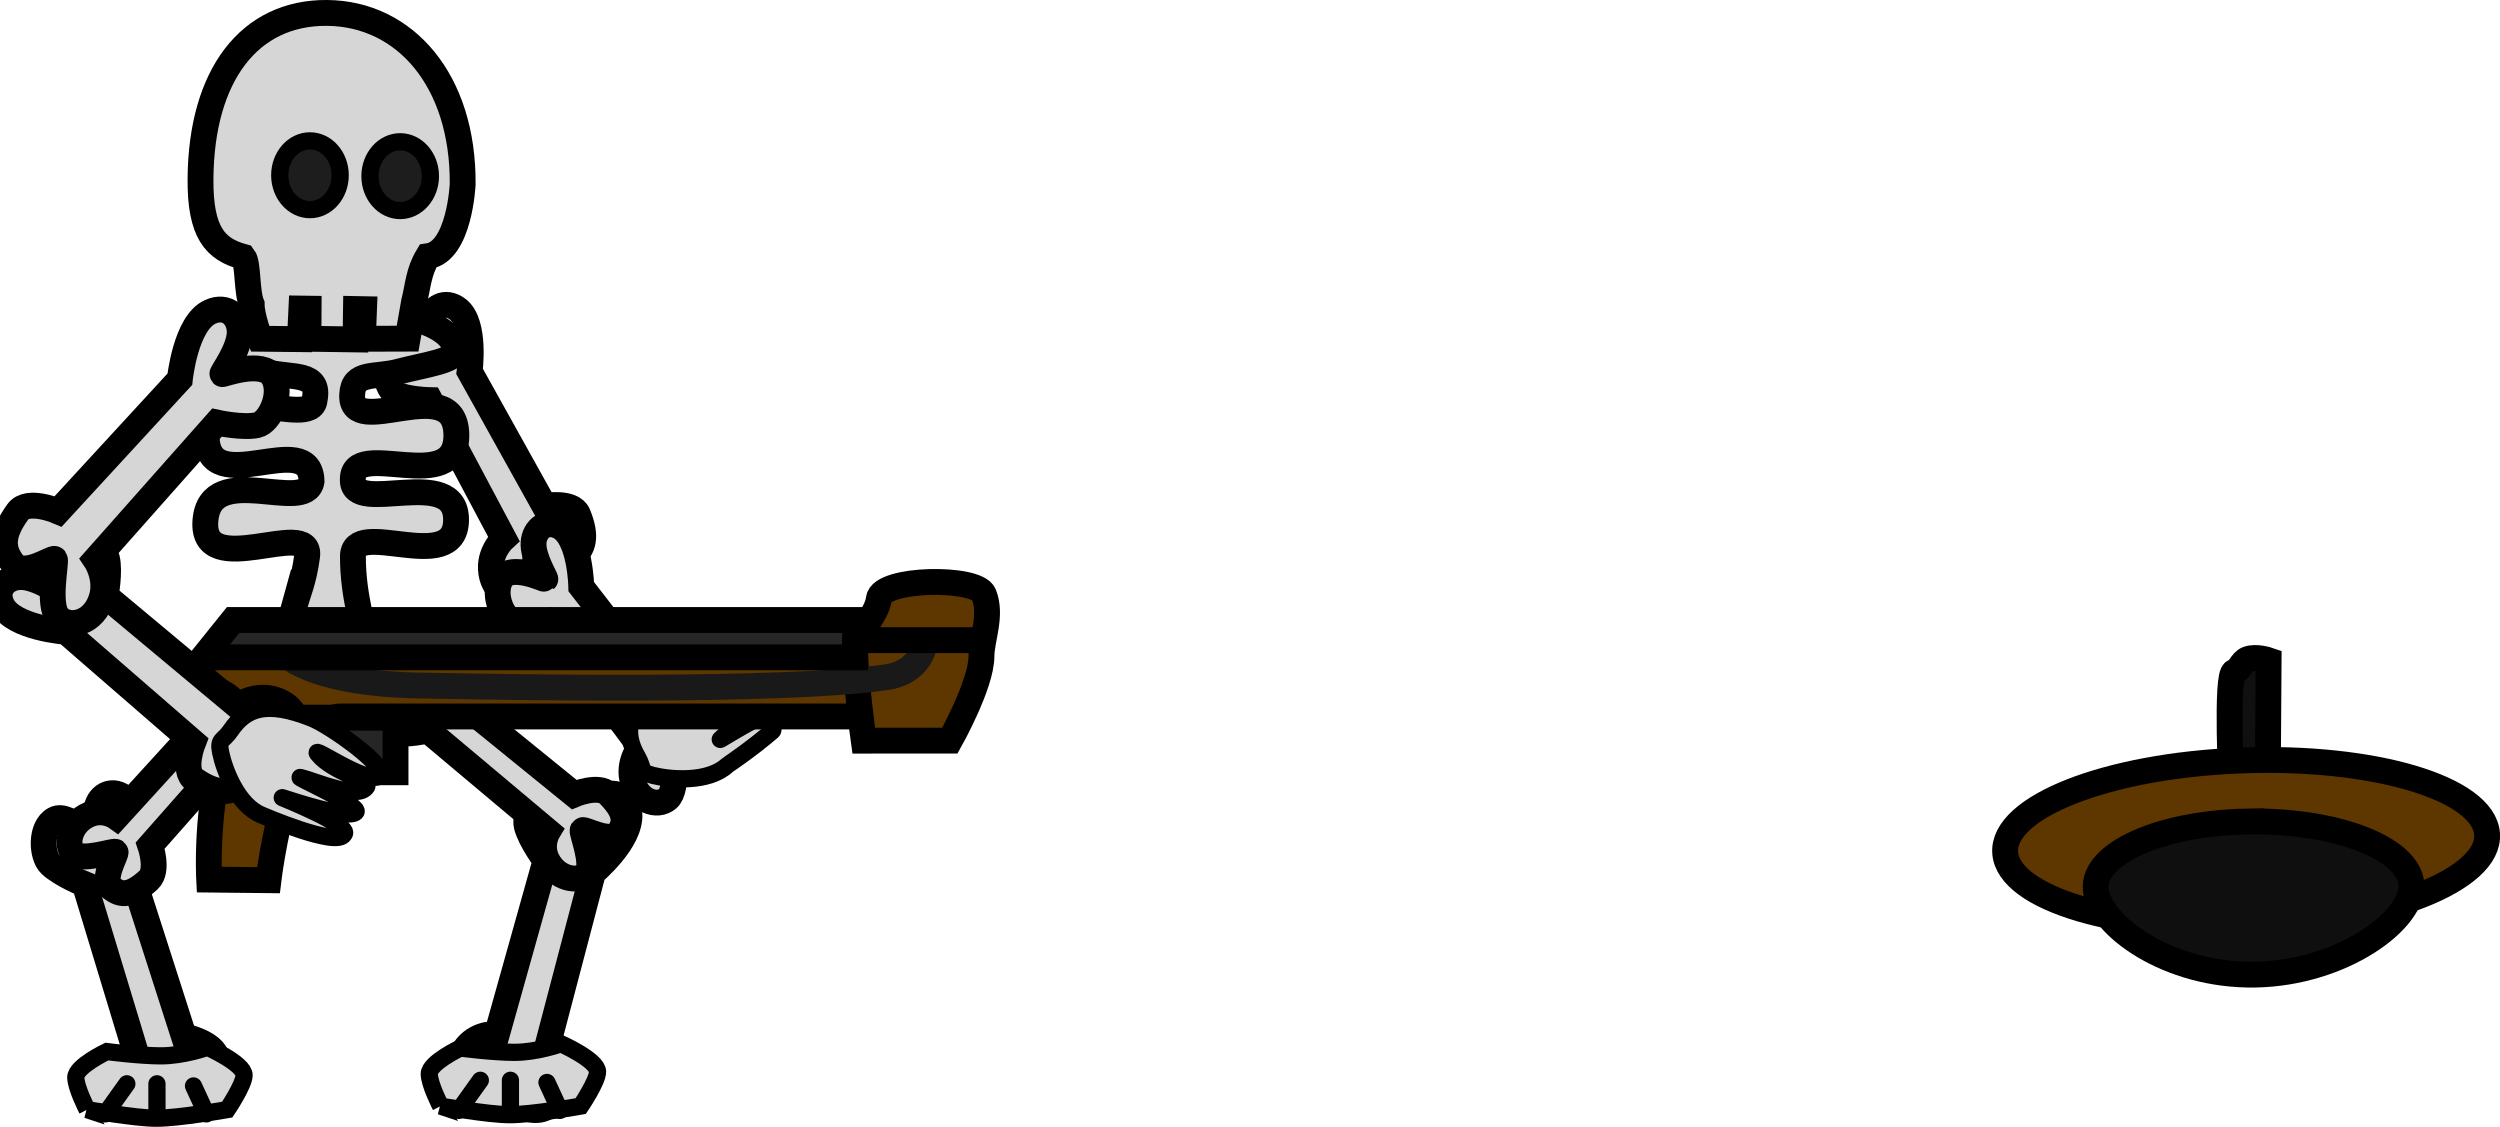 <svg version="1.1" xmlns="http://www.w3.org/2000/svg" xmlns:xlink="http://www.w3.org/1999/xlink" width="145.06" height="65.383" viewBox="0,0,145.06,65.383"><g transform="translate(-219.333,-129.947)"><g data-paper-data="{&quot;isPaintingLayer&quot;:true}" fill-rule="nonzero" stroke-linejoin="miter" stroke-miterlimit="10" stroke-dasharray="" stroke-dashoffset="0" style="mix-blend-mode: normal"><path d="M250.923,159.3c0,0 1.627,-0.282 1.944,0.489c0.527,1.281 0.355,1.978 -0.365,2.55c-0.72,0.572 -1.85,-0.796 -1.97,-0.695c-0.126,0.106 -0.161,2.324 -0.84,2.766c-0.68,0.442 -1.819,-0.121 -1.876,-1.464c-0.044,-1.038 0.743,-1.75 0.743,-1.75l-4.273,-8.031c0,0 -1.307,-0.027 -1.974,-0.349c-0.565,-0.273 -0.906,-1.8 -0.208,-2.522c0.698,-0.722 2.449,0.483 2.482,0.462c0.052,-0.033 -0.543,-1.378 -0.352,-2.214c0.175,-0.765 0.935,-1.222 1.668,-0.647c1.056,0.829 0.679,3.604 0.679,3.604z" data-paper-data="{&quot;index&quot;:null}" fill="#d6d6d6" stroke="#000000" stroke-width="1.5" stroke-linecap="butt"/><path d="M258.529,171.046c0,0 1.566,-0.524 1.996,0.189c0.715,1.187 0.65,1.902 0.025,2.576c-0.625,0.674 -1.949,-0.508 -2.052,-0.39c-0.108,0.124 0.192,2.322 -0.413,2.861c-0.605,0.54 -1.816,0.156 -2.076,-1.164c-0.201,-1.02 0.47,-1.843 0.47,-1.843l-5.437,-7.294c0,0 -1.296,0.171 -2.004,-0.047c-0.6,-0.185 -1.167,-1.642 -0.586,-2.461c0.581,-0.819 2.493,0.108 2.523,0.082c0.046,-0.04 -0.745,-1.28 -0.682,-2.135c0.057,-0.783 0.739,-1.35 1.551,-0.891c1.17,0.66 1.216,3.46 1.216,3.46z" data-paper-data="{&quot;index&quot;:null}" fill="#d6d6d6" stroke="#000000" stroke-width="1.5" stroke-linecap="butt"/><path d="M251.125,190.539c0,0 1.308,1.205 0.974,2.09c-0.556,1.472 -1.17,1.87 -2.068,1.689c-0.898,-0.181 -0.69,-2.25 -0.844,-2.275c-0.162,-0.027 -1.768,1.69 -2.546,1.442c-0.778,-0.248 -1.152,-1.69 -0.232,-2.799c0.711,-0.857 1.755,-0.727 1.755,-0.727l2.826,-10.074c0,0 -0.87,-1.168 -1.094,-2.006c-0.19,-0.711 0.668,-2.212 1.659,-2.169c0.991,0.043 1.321,2.528 1.359,2.541c0.059,0.02 0.614,-1.562 1.341,-2.053c0.665,-0.449 1.509,-0.143 1.597,0.953c0.127,1.579 -2.111,3.435 -2.111,3.435z" data-paper-data="{&quot;index&quot;:null}" fill="#d6d6d6" stroke="#000000" stroke-width="1.5" stroke-linecap="butt"/><path d="M230.001,190.071c0,0 1.732,0.358 1.922,1.262c0.315,1.503 0.011,2.139 -0.835,2.432c-0.847,0.293 -1.769,-1.536 -1.911,-1.481c-0.504,0.195 -1.028,1.269 -1.588,1.458c-0.798,0.27 -1.555,-0.454 -1.454,-1.217c0.141,-1.066 1.083,-1.474 1.083,-1.474l-2.972,-9.802c0,0 -1.346,-0.544 -1.977,-1.133c-0.535,-0.499 -0.613,-2.176 0.239,-2.629c0.851,-0.454 2.444,1.456 2.482,1.448c0.06,-0.013 -0.314,-1.606 0.034,-2.376c0.319,-0.704 1.186,-0.865 1.841,0.006c0.943,1.255 0.054,3.909 0.054,3.909z" data-paper-data="{&quot;index&quot;:null}" fill="#d6d6d6" stroke="#000000" stroke-width="1.5" stroke-linecap="butt"/><path d="M252.645,176.048c0,0 1.421,-0.603 2.002,-0.022c0.965,0.967 1.06,1.595 0.596,2.241c-0.464,0.646 -2.027,-0.26 -2.102,-0.147c-0.079,0.118 0.704,2.004 0.229,2.531c-0.475,0.527 -1.749,0.306 -2.297,-0.819c-0.423,-0.869 0.053,-1.649 0.053,-1.649l-6.957,-5.843c0,0 -1.235,0.27 -1.978,0.147c-0.63,-0.105 -1.51,-1.321 -1.121,-2.089c0.389,-0.768 2.473,-0.14 2.496,-0.165c0.037,-0.04 -1.016,-1.045 -1.144,-1.796c-0.117,-0.687 0.427,-1.245 1.326,-0.922c1.295,0.465 1.961,2.9 1.961,2.9z" data-paper-data="{&quot;index&quot;:null}" fill="#d6d6d6" stroke="#000000" stroke-width="1.5" stroke-linecap="butt"/><path d="M228.051,179.007c0,0 0.502,1.452 -0.088,1.994c-0.981,0.902 -1.591,0.958 -2.185,0.457c-0.595,-0.501 0.36,-2.002 0.256,-2.083c-0.109,-0.086 -1.964,0.579 -2.444,0.074c-0.48,-0.504 -0.198,-1.76 0.912,-2.237c0.858,-0.368 1.581,0.153 1.581,0.153l5.993,-6.571c0,0 -0.192,-1.246 -0.033,-1.978c0.135,-0.621 1.351,-1.423 2.068,-0.989c0.717,0.434 -0.001,2.47 0.022,2.495c0.036,0.039 1.059,-0.948 1.788,-1.03c0.666,-0.075 1.172,0.501 0.813,1.376c-0.518,1.261 -2.893,1.776 -2.893,1.776z" data-paper-data="{&quot;index&quot;:null}" fill="#d6d6d6" stroke="#000000" stroke-width="1.5" stroke-linecap="butt"/><path d="M236.298,165.539c0.386,-1.402 0.651,-1.814 0.856,-3.331c0.289,-2.258 -6.168,1.51 -5.903,-2.039c0.265,-3.548 5.849,-0.347 6.16,-2.298c-0.07,-3.167 -6.015,1.176 -6.089,-2.587c-0.075,-3.764 6.135,-0.306 6.267,-2.145c0.327,-1.625 -1.302,-1.238 -2.729,-1.59c-0.149,-0.037 -3.163,0.372 -3.582,-1.278c-0.455,-1.792 2.641,-1.829 2.641,-1.829c0,0 1.324,0.436 2.528,0.436c0.213,0 -0.085,-3.532 0.194,-3.54c0.663,-0.018 3.806,-0.039 3.806,-0.039c0,0 -0.188,3.421 0.146,3.421c1.674,0 3.086,-0.188 3.086,-0.188c0,0 1.99,0.551 2.081,1.729c0.049,0.633 -1.748,0.839 -3.314,1.253c-1.348,0.356 -2.624,-0.024 -2.677,1.319c-0.174,2.738 5.963,-1.397 6.043,2.31c0.08,3.706 -6.058,0.171 -6.007,2.636c-0.078,2.149 6.037,-0.921 5.99,2.357c-0.047,3.277 -6.053,-0.225 -5.984,2.138c0.003,1.145 0.157,2.211 0.404,3.331c1.014,4.602 4.631,-1.49 5.924,2.544c1.293,4.033 -0.707,2.797 -3.776,4.158c-1.044,0.463 -3.373,-2.829 -4.269,-2.664c-1.779,0.328 -2.788,2.778 -3.616,2.783c-2.209,0.014 -4.371,-0.79 -3.35,-4.068c0,0 0.413,-0.671 1.732,-1.032c1.019,-0.279 2.923,0.085 3.438,-1.788z" data-paper-data="{&quot;index&quot;:null}" fill="#d6d6d6" stroke="#000000" stroke-width="1.5" stroke-linecap="butt"/><path d="M242.983,149.596l-2.594,0.008l0.067,-1.717l-0.469,-0.009l-0.026,1.764l-2.73,-0.039l0.009,-1.746l-0.419,-0.006l-0.085,1.775l-2.314,-0.025c0,0 -0.491,-1.308 -0.486,-2c-0.303,-0.731 -0.189,-2.382 -0.479,-2.747c-1.638,-0.444 -2.514,-1.406 -2.49,-4.531c0.046,-6.026 2.844,-9.67 7.355,-9.626c4.511,0.045 7.903,3.918 7.857,9.944c0,0 -0.18,3.915 -2.019,4.175c-0.556,0.931 -0.553,1.666 -0.805,2.664z" fill="#d6d6d6" stroke="#000000" stroke-width="1.5" stroke-linecap="butt"/><path d="M235.565,140.116c0,-1.102 0.785,-1.995 1.753,-1.995c0.968,0 1.753,0.893 1.753,1.995c0,1.102 -0.785,1.995 -1.753,1.995c-0.968,0 -1.753,-0.893 -1.753,-1.995z" fill="#1d1d1d" stroke="#000000" stroke-width="1" stroke-linecap="butt"/><path d="M240.8,140.168c0,-1.102 0.785,-1.995 1.753,-1.995c0.968,0 1.753,0.893 1.753,1.995c0,1.102 -0.785,1.995 -1.753,1.995c-0.968,0 -1.753,-0.893 -1.753,-1.995z" fill="#1d1d1d" stroke="#000000" stroke-width="1" stroke-linecap="butt"/><path d="M261.629,166.916c1.943,-1.046 -1.425,-0.957 -1.358,-0.552c0.077,0.466 3.526,0.78 1.88,1.857c-1.456,0.952 -2.754,1.743 -2.425,1.667c0.471,-0.109 1.541,-0.785 2.816,-1.379c2.421,-1.127 -0.27,-2.269 -0.11,-2.019c0.316,0.495 2.822,1.47 0.688,2.976c-1.284,0.906 -2.394,1.673 -2.586,1.913c-0.143,0.179 0.414,-0.352 2.634,-1.591c2.641,-1.474 -0.311,-2.325 -0.218,-2.058c0.116,0.33 2.275,1.678 0.671,3.02c-1.194,1 -2.304,1.892 -2.496,2.099c-0.066,0.072 2.809,-1.761 2.847,-1.393c0.005,0.052 0.322,0.783 0.178,0.907c-1.268,1.09 -2.585,1.958 -2.617,1.988c-1.107,1.03 -3.319,0.836 -4.301,0.591c-0.825,-0.206 -0.509,-0.376 -0.917,-1.081c-0.794,-1.373 -0.662,-2.634 1.375,-4.529c0.423,-0.394 2.188,-1.473 3.94,-2.416z" data-paper-data="{&quot;index&quot;:null}" fill="#d6d6d6" stroke="#000000" stroke-width="1" stroke-linecap="butt"/><g stroke="#000000" stroke-width="1"><path d="M224.389,194.331c0,0 -0.658,-1.27 -0.658,-1.871c0,-0.643 1.803,-1.497 1.803,-1.497c0,0 1.895,0.249 3.136,0.249c1.346,0 2.703,-0.499 2.703,-0.499c0,0 2.122,0.949 2.122,1.622c0,0.549 -0.977,1.996 -0.977,1.996c0,0 -2.784,0.499 -4.117,0.499c-1.258,0 -4.013,-0.499 -4.013,-0.499z" fill="#d6d6d6" stroke-linecap="butt"/><path d="M226.694,192.834l-1.247,1.746" fill="none" stroke-linecap="round"/><path d="M228.44,194.705v-1.871" fill="none" stroke-linecap="round"/><path d="M231.309,194.58l-0.748,-1.622" fill="none" stroke-linecap="round"/></g><g stroke="#000000" stroke-width="1.5" stroke-linecap="butt"><g><path d="M350.917,175.875l-2.094,0.078c0,0 -0.362,-6.985 0.162,-7.026c0.267,-0.021 0.4,-0.599 0.769,-0.734c0.501,-0.183 1.213,0.066 1.213,0.066z" fill="#101010"/><path d="M349.309,174.075c7.722,-0.303 14.139,1.604 14.334,4.259c0.195,2.656 -5.906,5.054 -13.628,5.358c-7.722,0.303 -14.139,-1.604 -14.334,-4.259c-0.195,-2.656 5.906,-5.054 13.628,-5.358z" fill="#5d3600"/></g><path d="M349.759,177.614c5.057,-0.09 9.306,1.527 9.49,3.611c0.184,2.085 -3.998,5.182 -9.055,5.272c-5.057,0.09 -9.074,-2.861 -9.258,-4.946c-0.184,-2.085 3.766,-3.848 8.823,-3.938z" fill="#0f0f0f"/></g><path d="M234.91,181.02l-3.442,-0.036c0,0 -0.302,-5.557 1.446,-8.932c1.063,-2.054 -2.337,-2.345 -2.337,-2.547c0,-0.673 1.5,-2.018 1.5,-2.018h38.629v4.033c0,0 -24.901,0 -31.59,0c-3.066,0 -4.206,9.5 -4.206,9.5z" fill="#5d3600" stroke="#000000" stroke-width="1.5" stroke-linecap="butt"/><path d="M269.449,172.922c0,0 -0.5,-3.598 -0.5,-5.367c0,-0.769 1.266,-1.869 1.375,-2.854c0.137,-1.23 5.676,-1.302 6.093,-0.269c0.493,1.221 -0.135,2.595 -0.135,3.589c0,1.642 -1.833,4.9 -1.833,4.9z" fill="#5d3600" stroke="#000000" stroke-width="1.5" stroke-linecap="butt"/><path d="M236.449,174.756l0.869,-3.167h4.965v3.167z" fill="#262626" stroke="#000000" stroke-width="1.5" stroke-linecap="butt"/><path d="M272.949,167.422c0,0 -0.228,1.526 -2.169,1.816c-6.023,0.899 -22.749,0.566 -27.169,0.486c-5.845,-0.106 -7.495,-1.635 -7.495,-1.635" fill="none" stroke="#191919" stroke-width="1.5" stroke-linecap="round"/><path d="M231.116,168.089l1.743,-2.167h36.09v2.167z" fill="#262626" stroke="#000000" stroke-width="1.5" stroke-linecap="butt"/><path d="M268.949,167.089h7" fill="none" stroke="#000000" stroke-width="1.5" stroke-linecap="round"/><g stroke="#000000" stroke-width="1"><path d="M244.899,194.127c0,0 -0.658,-1.27 -0.658,-1.871c0,-0.643 1.803,-1.497 1.803,-1.497c0,0 1.895,0.249 3.136,0.249c1.346,0 2.703,-0.499 2.703,-0.499c0,0 2.122,0.949 2.122,1.622c0,0.549 -0.977,1.996 -0.977,1.996c0,0 -2.784,0.499 -4.117,0.499c-1.258,0 -4.013,-0.499 -4.013,-0.499z" fill="#d6d6d6" stroke-linecap="butt"/><path d="M247.204,192.63l-1.247,1.746" fill="none" stroke-linecap="round"/><path d="M248.95,194.501v-1.871" fill="none" stroke-linecap="round"/><path d="M251.07,192.755l0.748,1.622" fill="none" stroke-linecap="round"/></g><path d="M223.165,166.606c0,0 -3.057,-0.22 -3.707,-1.537c-0.452,-0.915 0.209,-1.626 1.067,-1.641c0.939,-0.017 2.245,0.923 2.292,0.874c0.03,-0.031 -0.868,-2.176 0.062,-2.761c0.93,-0.585 2.488,0.122 2.654,0.789c0.195,0.786 -0.07,2.192 -0.07,2.192l7.641,6.38c0,0 0.939,-0.683 2.041,-0.403c1.426,0.363 1.772,1.71 1.146,2.338c-0.626,0.628 -3.009,0.167 -3.151,0.278c-0.135,0.106 1.076,1.623 0.302,2.265c-0.774,0.642 -1.559,0.67 -2.813,-0.182c-0.754,-0.513 -0.087,-2.192 -0.087,-2.192z" data-paper-data="{&quot;index&quot;:null}" fill="#d6d6d6" stroke="#000000" stroke-width="1.5" stroke-linecap="butt"/><path d="M241.349,174.977c-0.729,0.511 -4.024,-1.849 -3.573,-1.286c0.876,1.094 3.071,1.519 2.833,1.903c-0.496,0.8 -3.033,-0.346 -3.828,-0.531c-0.489,-0.114 3.565,1.643 3.197,2.011c-0.432,0.431 -3.635,-0.647 -4.267,-0.842c-0.106,-0.033 4.073,1.61 3.581,2.129c-0.426,0.762 -4.681,-1.081 -4.759,-1.112c-1.407,-0.553 -2.189,-2.631 -2.393,-3.623c-0.171,-0.833 0.119,-0.622 0.578,-1.295c0.894,-1.309 2.089,-1.735 4.679,-0.719c1.135,0.446 4.593,2.915 3.953,3.364z" fill="#d6d6d6" stroke="#000000" stroke-width="1" stroke-linecap="butt"/><path d="M229.768,151.951c0,0 0.331,-3.254 1.757,-3.906c0.99,-0.453 1.727,0.274 1.717,1.191c-0.012,1.002 -1.055,2.366 -1.005,2.417c0.032,0.033 2.349,-0.857 2.944,0.154c0.595,1.011 -0.209,2.65 -0.925,2.806c-0.845,0.183 -2.336,-0.144 -2.336,-0.144l-7.047,7.949c0,0 0.699,1.024 0.365,2.19c-0.432,1.509 -1.88,1.836 -2.53,1.149c-0.651,-0.688 -0.083,-3.215 -0.197,-3.37c-0.108,-0.148 -1.766,1.096 -2.426,0.25c-0.661,-0.846 -0.665,-1.684 0.284,-2.995c0.571,-0.788 2.341,-0.023 2.341,-0.023z" data-paper-data="{&quot;index&quot;:null}" fill="#d6d6d6" stroke="#000000" stroke-width="1.5" stroke-linecap="butt"/></g></g></svg>